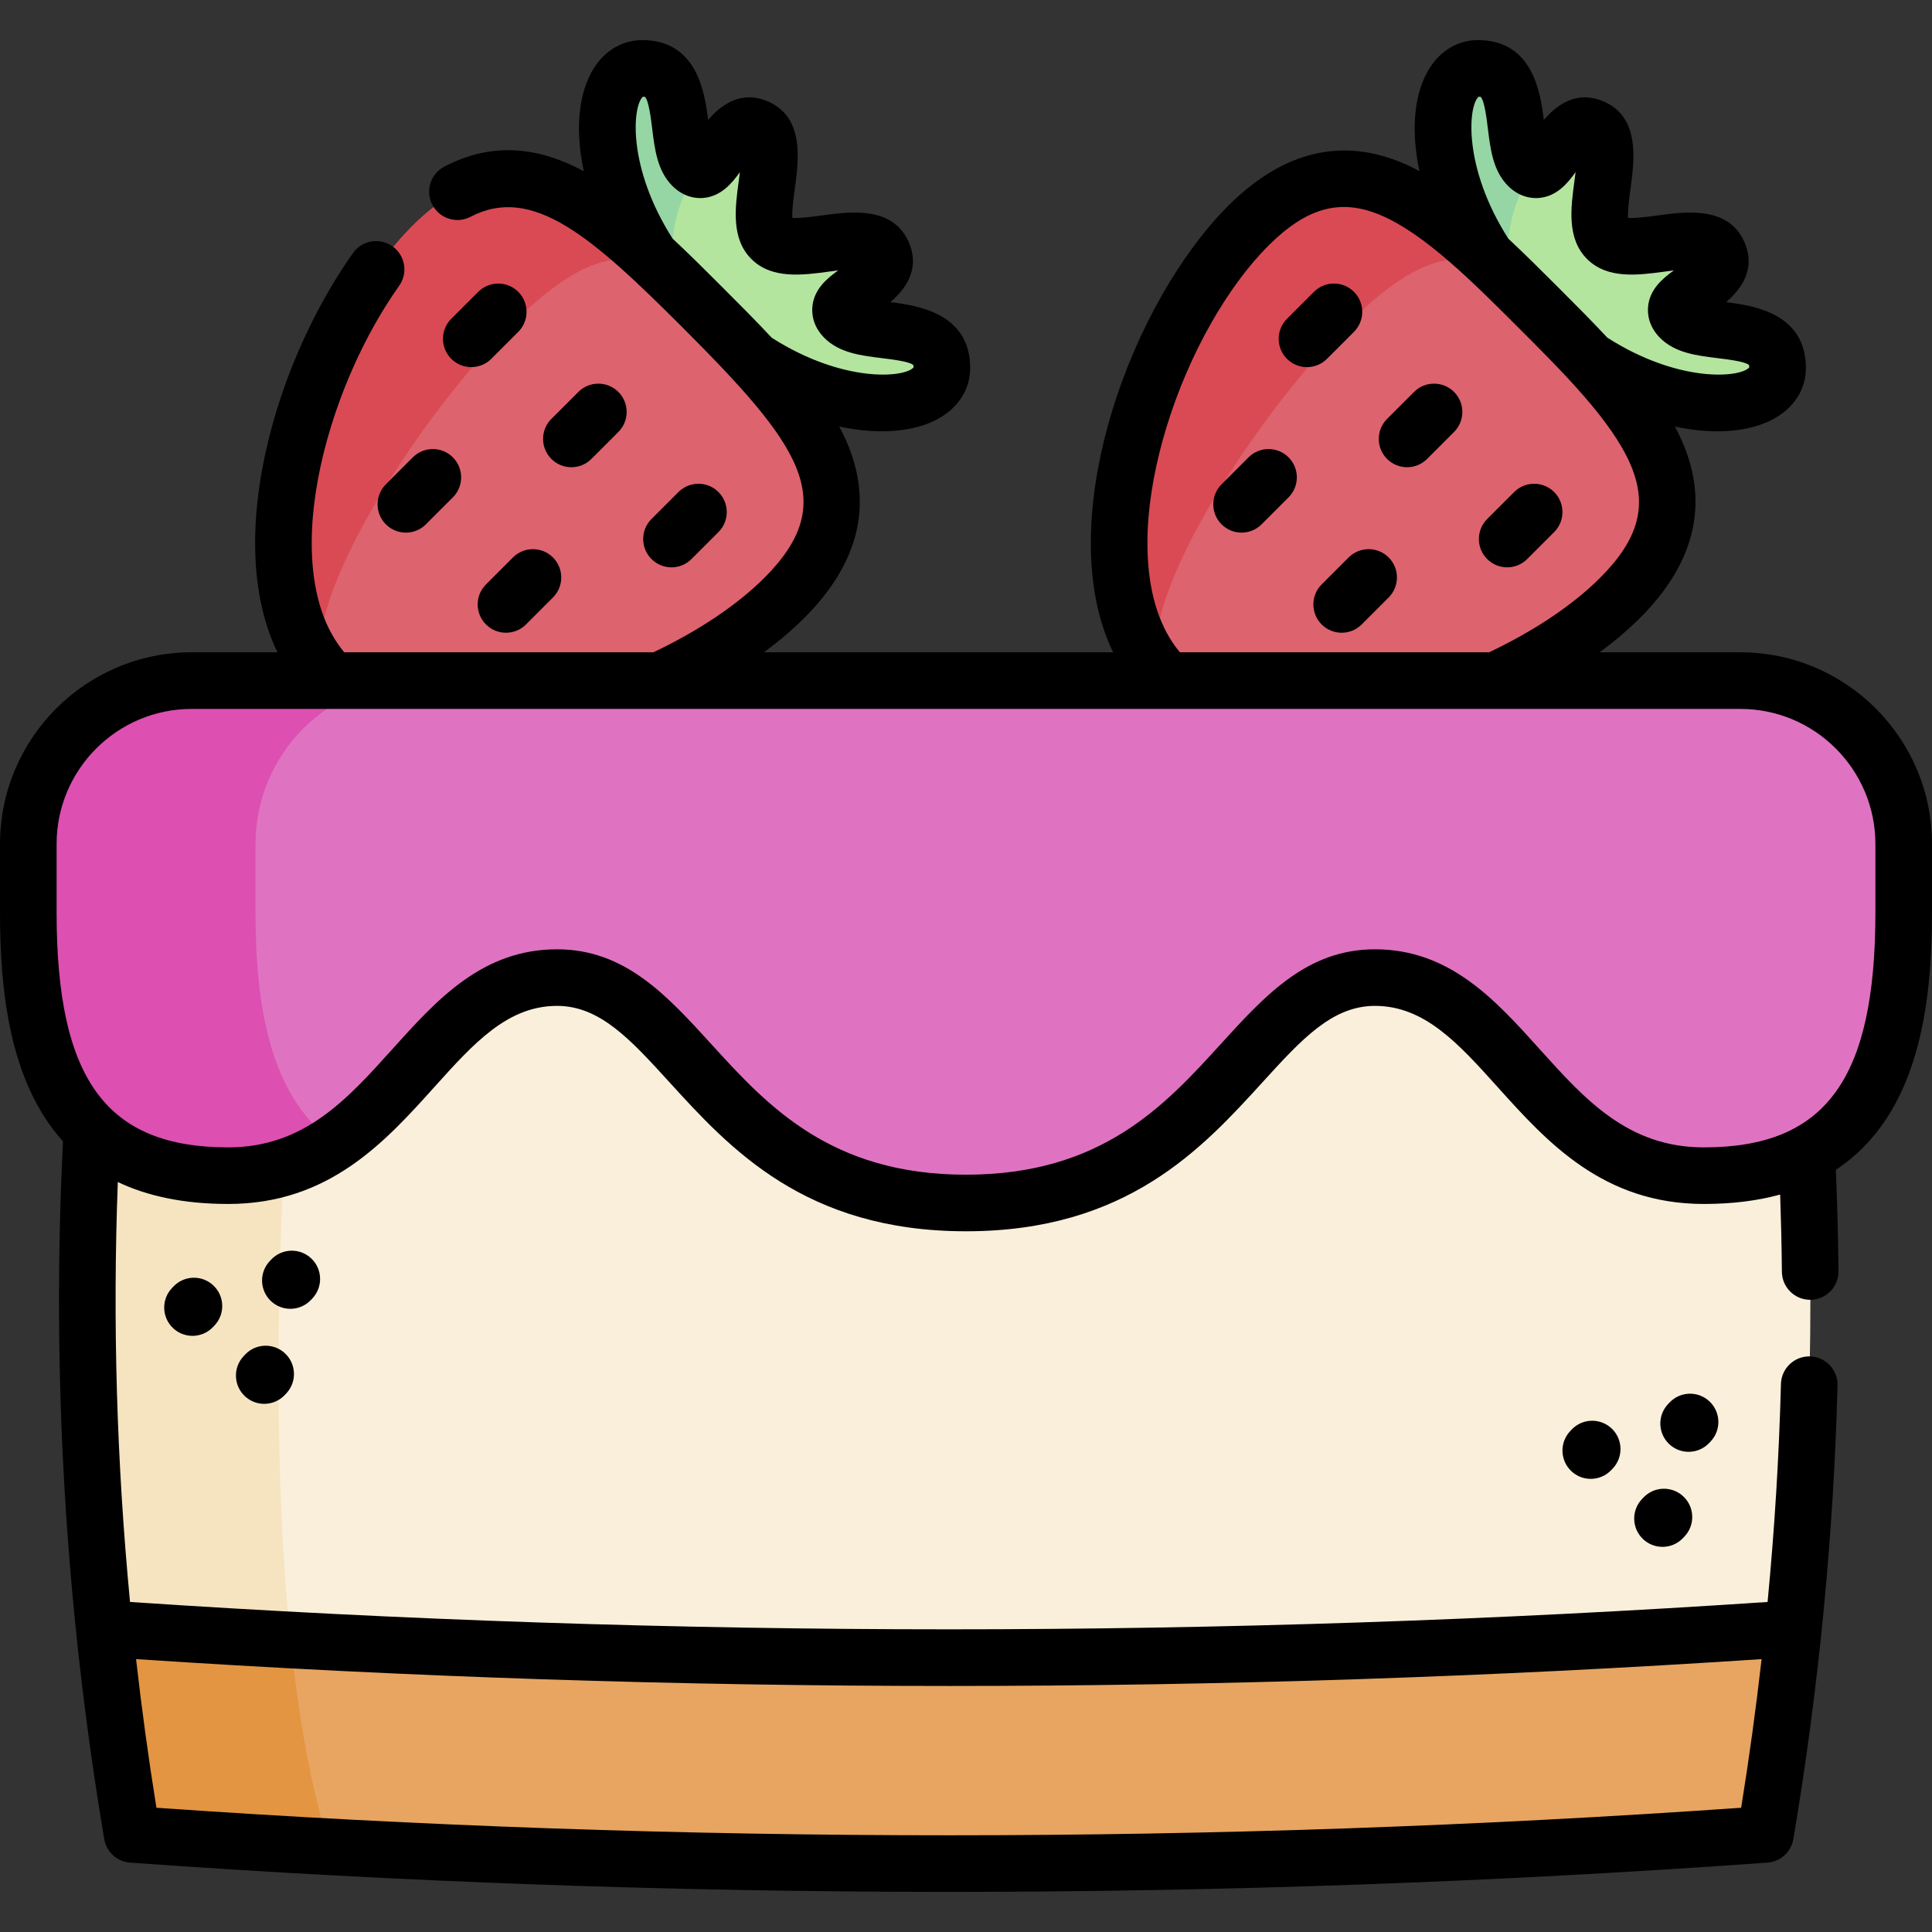 <svg id="Capa_1" enable-background="new 0 0 512 512" height="18" viewBox="0 0 512 512" width="18" xmlns="http://www.w3.org/2000/svg"><rect x="0" y="0" width="512" height="512" fill="#333333" stroke="none"/><g><g><g><path d="m406.786 83.589c29.054 29.054 64.293 27.25 64.293 13.96s-20.179-7.639-25.83-13.29 13.795-8.962 10.14-17.159-23.572 2.161-29.508-3.775 4.422-25.853-3.775-29.508c-8.196-3.655-11.508 15.791-17.159 10.14s0-25.83-13.29-25.83-15.094 35.24 13.96 64.293" fill="#b3e59f"/><path d="m405.935 82.737-.313-.313c-29.055-29.055-27.251-64.297-13.962-64.294 13.291 0 7.639 20.179 13.291 25.831.558.558 1.092.871 1.611.984-6.906 9.291-11.034 27.385-.627 37.792z" fill="#95d6a4"/><path d="m407.693 81.514c-27.219-27.219-49.721-48.848-76.94-21.629-5.828 5.828-11.399 13.42-16.289 22.026-9.84 17.31-16.927 38.712-17.793 58.039-.123 2.67-.123 5.301 0 7.877.628 12.792 4.402 24.206 12.453 32.256 11.937 11.937 31.282 14.477 51.54 11.276 25.941-4.099 53.376-17.62 68.658-32.902 27.219-27.219 5.594-49.725-21.629-76.943z" fill="#dd636e"/><path d="m309.123 180.082c-27.22-27.22-5.591-92.975 21.629-120.196 27.22-27.22 49.721-5.595 76.941 21.626-12.747-12.747-23.518-22.644-50.739 4.577-27.22 27.22-60.578 81.246-47.831 93.993z" fill="#da4a54"/></g><g><path d="m185.318 83.589c29.054 29.054 64.293 27.25 64.293 13.96s-20.179-7.639-25.83-13.29 13.795-8.962 10.14-17.159c-3.655-8.196-23.572 2.161-29.508-3.775s4.422-25.853-3.775-29.508-11.508 15.791-17.159 10.14 0-25.83-13.29-25.83-15.093 35.24 13.96 64.293" fill="#b3e59f"/><path d="m184.467 82.737-.313-.313c-29.055-29.055-27.251-64.297-13.962-64.294 13.291 0 7.639 20.179 13.291 25.831.558.558 1.092.871 1.611.984-6.906 9.291-11.034 27.385-.627 37.792z" fill="#95d6a4"/><path d="m186.225 81.514c-27.219-27.219-49.721-48.848-76.94-21.629-5.828 5.828-11.399 13.42-16.289 22.026-9.84 17.31-16.927 38.712-17.793 58.039-.123 2.67-.123 5.301 0 7.877.628 12.792 4.402 24.206 12.453 32.256 11.937 11.937 31.282 14.477 51.54 11.276 25.941-4.099 53.377-17.62 68.658-32.902 27.219-27.219 5.594-49.725-21.629-76.943z" fill="#dd636e"/><path d="m87.655 180.082c-27.22-27.22-5.591-92.975 21.629-120.196 27.22-27.22 49.721-5.595 76.941 21.626-12.747-12.747-23.518-22.644-50.739 4.577-27.22 27.22-60.578 81.246-47.831 93.993z" fill="#da4a54"/></g><path d="m467.863 486.138c-126.839 9.1-253.677 10.2-380.526 3.289-17.442-.934-34.874-2.034-52.317-3.289-13.697-81.246-15.575-162.502-5.634-243.758 1.577-12.887 3.455-25.785 5.634-38.683 144.281-10.356 288.562-10.356 432.843 0 15.875 94.144 15.875 188.297 0 282.441z" fill="#f9efda"/><path d="m87.336 489.427c-17.442-.934-34.874-2.034-52.317-3.289-13.697-81.246-15.575-162.502-5.634-243.758l48.218 30.776s-13.281 143.741 9.733 216.271z" fill="#f6e4c1"/><path d="m475.282 431.6c-1.878 18.179-4.358 36.358-7.419 54.537-126.839 9.1-253.677 10.2-380.526 3.289-17.442-.934-34.874-2.034-52.317-3.289-3.061-18.179-5.541-36.358-7.419-54.537 16.467 1.141 32.934 2.148 49.401 3.03 132.753 7.159 265.516 6.143 398.28-3.03z" fill="#e7a561"/><path d="m87.336 489.427c-17.442-.934-34.874-2.034-52.317-3.289-3.061-18.179-5.541-36.358-7.419-54.537 16.467 1.141 32.934 2.148 49.401 3.03 2.086 20.139 5.365 39.128 10.335 54.796z" fill="#e49542"/><path d="m504.5 241.796v-18.132c0-23.91-19.383-43.293-43.293-43.293h-410.414c-23.91 0-43.293 19.383-43.293 43.293v18.132c0 37.519 8.717 69.772 52.971 69.772s52.124-52.493 87.158-52.493 40.787 59.734 108.37 59.734 73.336-59.734 108.37-59.734 42.904 52.493 87.158 52.493 52.973-32.254 52.973-69.772z" fill="#df73c1"/><path d="m67.717 223.66v18.138c0 18.76 2.179 36.193 9.888 48.955 2.853 4.732 6.475 8.81 11.03 12.078-7.678 5.219-16.695 8.737-28.161 8.737-22.132 0-35.372-8.062-43.082-20.815-7.71-12.763-9.889-30.195-9.889-48.955v-18.138c0-23.907 19.383-43.289 43.29-43.289h60.213c-23.906 0-43.289 19.382-43.289 43.289z" fill="#dd4fb1"/></g><g><path d="m358.811 87.945c2.929-2.929 2.929-7.678 0-10.606-2.929-2.929-7.678-2.929-10.606 0l-7.147 7.147c-2.929 2.929-2.929 7.678 0 10.606 1.464 1.464 3.384 2.197 5.303 2.197s3.839-.732 5.303-2.197z"/><path d="m374.734 103.868-7.147 7.147c-2.929 2.929-2.929 7.678 0 10.606 1.464 1.464 3.384 2.197 5.303 2.197s3.839-.732 5.303-2.197l7.147-7.147c2.929-2.929 2.929-7.678 0-10.606-2.928-2.928-7.677-2.928-10.606 0z"/><path d="m399.419 150.349c1.919 0 3.839-.732 5.303-2.197l7.147-7.147c2.929-2.929 2.929-7.678 0-10.606-2.929-2.929-7.678-2.929-10.606 0l-7.147 7.147c-2.929 2.929-2.929 7.678 0 10.606 1.465 1.464 3.384 2.197 5.303 2.197z"/><path d="m330.872 121.201-7.147 7.147c-2.929 2.929-2.929 7.678 0 10.606 1.464 1.464 3.384 2.197 5.303 2.197s3.839-.732 5.303-2.197l7.147-7.147c2.929-2.929 2.929-7.678 0-10.606-2.929-2.929-7.678-2.929-10.606 0z"/><path d="m357.401 147.731-7.147 7.147c-2.929 2.929-2.929 7.678 0 10.606 1.464 1.464 3.384 2.197 5.303 2.197s3.839-.732 5.303-2.197l7.147-7.147c2.929-2.929 2.929-7.678 0-10.606-2.928-2.929-7.677-2.929-10.606 0z"/><path d="m126.736 77.338-7.148 7.147c-2.929 2.929-2.929 7.678 0 10.607 1.465 1.464 3.384 2.197 5.304 2.197 1.919 0 3.839-.732 5.303-2.196l7.148-7.147c2.929-2.929 2.929-7.678 0-10.607s-7.677-2.929-10.607-.001z"/><path d="m156.725 121.622 7.147-7.147c2.929-2.929 2.929-7.678 0-10.606-2.929-2.929-7.678-2.929-10.606 0l-7.147 7.147c-2.929 2.929-2.929 7.678 0 10.606 1.464 1.464 3.384 2.197 5.303 2.197s3.839-.732 5.303-2.197z"/><path d="m183.255 148.152 7.147-7.147c2.929-2.929 2.929-7.678 0-10.606-2.929-2.929-7.678-2.929-10.606 0l-7.147 7.147c-2.929 2.929-2.929 7.678 0 10.606 1.464 1.464 3.384 2.197 5.303 2.197s3.839-.733 5.303-2.197z"/><path d="m109.404 121.201-7.147 7.147c-2.929 2.929-2.929 7.678 0 10.606 1.464 1.464 3.384 2.197 5.303 2.197s3.839-.732 5.303-2.197l7.147-7.147c2.929-2.929 2.929-7.678 0-10.606-2.928-2.929-7.677-2.929-10.606 0z"/><path d="m135.934 147.731-7.147 7.147c-2.929 2.929-2.929 7.678 0 10.606 1.464 1.464 3.384 2.197 5.303 2.197s3.839-.732 5.303-2.197l7.147-7.147c2.929-2.929 2.929-7.678 0-10.606-2.929-2.929-7.678-2.929-10.606 0z"/><path d="m435.518 396.871-.381.402c-2.85 3.006-2.722 7.753.284 10.603 1.45 1.375 3.306 2.057 5.158 2.057 1.987 0 3.97-.785 5.445-2.341l.381-.402c2.85-3.006 2.722-7.753-.284-10.603-3.007-2.85-7.754-2.722-10.603.284z"/><path d="m453.33 382.005c2.85-3.006 2.722-7.753-.284-10.603s-7.753-2.723-10.603.284l-.381.402c-2.85 3.006-2.722 7.753.284 10.603 1.45 1.375 3.306 2.057 5.158 2.057 1.987 0 3.97-.785 5.445-2.341z"/><path d="m416.506 378.853-.381.402c-2.85 3.006-2.722 7.753.284 10.603 1.45 1.375 3.306 2.057 5.158 2.057 1.987 0 3.97-.785 5.445-2.341l.381-.402c2.85-3.006 2.722-7.753-.284-10.603s-7.754-2.722-10.603.284z"/><path d="m64.962 358.97-.381.402c-2.85 3.006-2.722 7.753.284 10.603 1.45 1.375 3.306 2.057 5.158 2.057 1.987 0 3.97-.785 5.445-2.341l.381-.402c2.85-3.006 2.722-7.753-.284-10.603s-7.753-2.723-10.603.284z"/><path d="m82.774 344.104c2.85-3.006 2.722-7.753-.284-10.603s-7.753-2.723-10.603.284l-.381.402c-2.85 3.006-2.722 7.753.284 10.603 1.45 1.375 3.306 2.057 5.158 2.057 1.987 0 3.97-.785 5.445-2.341z"/><path d="m45.951 340.952-.381.402c-2.85 3.006-2.722 7.753.284 10.603 1.45 1.375 3.306 2.057 5.158 2.057 1.987 0 3.97-.785 5.445-2.341l.381-.402c2.85-3.006 2.722-7.753-.284-10.603s-7.754-2.722-10.603.284z"/><path d="m461.207 172.87h-37.276c3.98-2.944 7.584-6.002 10.692-9.11 14.575-14.574 18.335-30.308 11.178-46.764-.576-1.325-1.237-2.643-1.937-3.958 3.931.835 7.744 1.265 11.326 1.265 5.641 0 10.713-1.061 14.78-3.259 5.472-2.958 8.61-7.876 8.61-13.497-.003-14.564-13.977-16.588-21.149-17.473 3.961-3.412 8.047-8.769 4.809-16.029-4.233-9.49-15.488-7.964-22.937-6.952-2.318.315-5.949.806-7.847.66-.148-1.9.345-5.531.659-7.85 1.011-7.448 2.538-18.703-6.951-22.934-7.262-3.24-12.618.847-16.031 4.808-.885-7.175-2.91-21.148-17.473-21.148-5.619 0-10.539 3.139-13.497 8.611-3.595 6.65-4.143 15.988-1.992 26.107-1.316-.701-2.635-1.362-3.961-1.939-16.457-7.159-32.191-3.4-46.77 11.179-6.195 6.207-12.248 14.372-17.502 23.612-11.041 19.423-17.879 41.806-18.762 61.41-.13 2.887-.13 5.769.001 8.586.463 9.405 2.419 17.648 5.815 24.674h-92.533c3.98-2.944 7.584-6.002 10.692-9.11 14.574-14.574 18.335-30.308 11.18-46.764-.576-1.325-1.237-2.643-1.937-3.958 3.931.835 7.744 1.265 11.326 1.265 5.641 0 10.713-1.061 14.78-3.259 5.472-2.958 8.61-7.876 8.61-13.497-.003-14.564-13.977-16.588-21.15-17.473 3.961-3.412 8.047-8.769 4.81-16.029-4.233-9.49-15.488-7.964-22.937-6.952-2.317.315-5.947.806-7.847.66-.148-1.9.345-5.532.659-7.85 1.01-7.447 2.538-18.702-6.951-22.934-7.262-3.24-12.619.847-16.031 4.808-.885-7.175-2.911-21.148-17.474-21.148-5.619 0-10.538 3.139-13.496 8.611-3.596 6.654-4.144 15.996-1.989 26.122-11.662-6.221-23.866-8.029-36.947-1.205-3.672 1.916-5.096 6.446-3.18 10.119 1.916 3.672 6.443 5.096 10.119 3.18 16.465-8.591 32.227 5.363 56.228 29.364 31.25 31.25 41.955 45.999 21.62 66.333-7.166 7.166-17.571 14.13-29.415 19.717h-81.899c-5.135-6.142-8.01-14.667-8.538-25.392-.109-2.342-.109-4.763 0-7.194.768-17.047 7.058-37.484 16.827-54.67 1.997-3.511 4.104-6.833 6.265-9.875 2.399-3.377 1.606-8.059-1.771-10.458-3.375-2.399-8.059-1.605-10.458 1.771-2.451 3.45-4.831 7.2-7.076 11.147-11.048 19.436-17.891 41.818-18.772 61.41-.13 2.887-.13 5.769.001 8.586.463 9.405 2.421 17.648 5.819 24.674h-22.734c-28.007.002-50.793 22.788-50.793 50.796v18.132c0 20.344 2.362 44.796 16.69 60.667-3.072 61.383.593 123.577 10.934 184.92.575 3.411 3.408 5.986 6.858 6.234 71.981 5.168 144.469 7.752 216.957 7.752s144.976-2.584 216.957-7.752c3.45-.248 6.283-2.823 6.858-6.234 6.728-39.892 10.668-80.343 11.712-120.231.108-4.141-3.161-7.585-7.301-7.694-4.126-.095-7.585 3.16-7.694 7.301-.502 19.169-1.69 38.473-3.542 57.781-144.025 9.668-289.955 9.668-433.97.001-3.549-37.115-4.632-74.335-3.235-111.29 7.727 3.68 17.326 5.814 29.245 5.814 26.758 0 41.592-16.482 54.68-31.023 10.369-11.521 19.323-21.47 32.479-21.47 11.352 0 19.468 8.909 29.742 20.188 16.049 17.619 36.022 39.545 78.628 39.545s62.579-21.927 78.628-39.545c10.274-11.279 18.39-20.188 29.742-20.188 13.156 0 22.11 9.949 32.479 21.47 13.087 14.542 27.921 31.023 54.68 31.023 7.665 0 14.37-.883 20.236-2.491.232 6.788.39 13.633.456 20.464.04 4.117 3.39 7.428 7.498 7.428h.074c4.142-.04 7.467-3.43 7.427-7.572-.086-8.99-.325-18.005-.693-26.884 22.205-14.635 25.475-44.27 25.475-68.214v-18.132c0-28.008-22.786-50.794-50.793-50.794zm-282.976-109.656c-12.054-18.897-10.622-35.164-7.856-37.582.38.013.556.062.564.051.991.991 1.579 5.795 1.895 8.383.676 5.519 1.374 11.225 5.344 15.195 3.146 3.146 6.521 3.354 8.251 3.195 4.575-.415 7.419-3.716 9.653-6.842-.101.819-.208 1.603-.298 2.273-.976 7.188-2.081 15.336 3.327 20.744 5.408 5.409 13.556 4.302 20.743 3.327.67-.091 1.454-.197 2.272-.299-3.126 2.234-6.427 5.078-6.842 9.652-.157 1.731.049 5.105 3.194 8.25 3.971 3.971 9.679 4.67 15.198 5.346 2.6.318 7.439.91 8.344 1.831 0 .002.073.175.089.629-2.421 2.764-18.693 4.194-37.59-7.862-4.185-4.483-8.608-8.913-12.987-13.292-4.397-4.397-8.824-8.821-13.301-12.999zm213.612-37.581c.375.013.558.06.564.051.991.991 1.579 5.795 1.895 8.382.676 5.519 1.374 11.226 5.344 15.195 3.146 3.146 6.519 3.354 8.251 3.195 4.576-.415 7.419-3.716 9.653-6.843-.101.819-.208 1.603-.298 2.273-.976 7.188-2.081 15.336 3.327 20.744 5.409 5.409 13.556 4.302 20.743 3.327.67-.091 1.454-.197 2.273-.299-3.126 2.234-6.427 5.077-6.842 9.652-.157 1.731.049 5.105 3.194 8.25 3.971 3.971 9.679 4.67 15.198 5.346 2.6.318 7.438.91 8.344 1.831 0 .002.073.175.089.629-2.421 2.765-18.696 4.195-37.599-7.868-4.185-4.481-8.608-8.909-12.986-13.286-4.375-4.375-8.8-8.793-13.279-12.976-12.071-18.906-10.638-35.185-7.871-37.603zm-87.681 121.845c-.109-2.342-.109-4.763 0-7.194.769-17.059 7.056-37.497 16.817-54.67 4.602-8.092 9.815-15.156 15.074-20.424 10.333-10.332 19.357-12.731 30.175-8.026 11.51 5.007 24.041 17.538 36.16 29.657 12.118 12.114 24.649 24.641 29.658 36.157 4.705 10.818 2.304 19.842-8.029 30.175-7.166 7.167-17.571 14.131-29.415 19.717h-81.911c-5.129-6.136-8.001-14.662-8.529-25.392zm-52.724 299.322c71.955 0 143.909-2.377 215.403-7.118-1.5 13.158-3.302 26.303-5.416 39.392-139.368 9.729-280.6 9.729-419.968 0-2.115-13.099-3.903-26.236-5.399-39.391 71.482 4.74 143.43 7.117 215.38 7.117zm245.562-205.004c0 44.23-13.174 62.271-45.471 62.271-20.078 0-31.47-12.657-43.53-26.058-11.697-12.997-23.792-26.436-43.628-26.436-17.979 0-29.079 12.186-40.832 25.087-14.793 16.24-31.559 34.646-67.539 34.646s-52.746-18.407-67.539-34.646c-11.752-12.901-22.853-25.087-40.832-25.087-19.836 0-31.931 13.439-43.628 26.436-12.061 13.4-23.453 26.058-43.53 26.058-32.297 0-45.471-18.041-45.471-62.271v-18.132c0-19.736 16.057-35.793 35.793-35.793h36.988c.069.002.139.009.208.009.061 0 .122-.008.184-.009h373.034c19.736 0 35.793 16.057 35.793 35.793z"/></g></g></svg>
